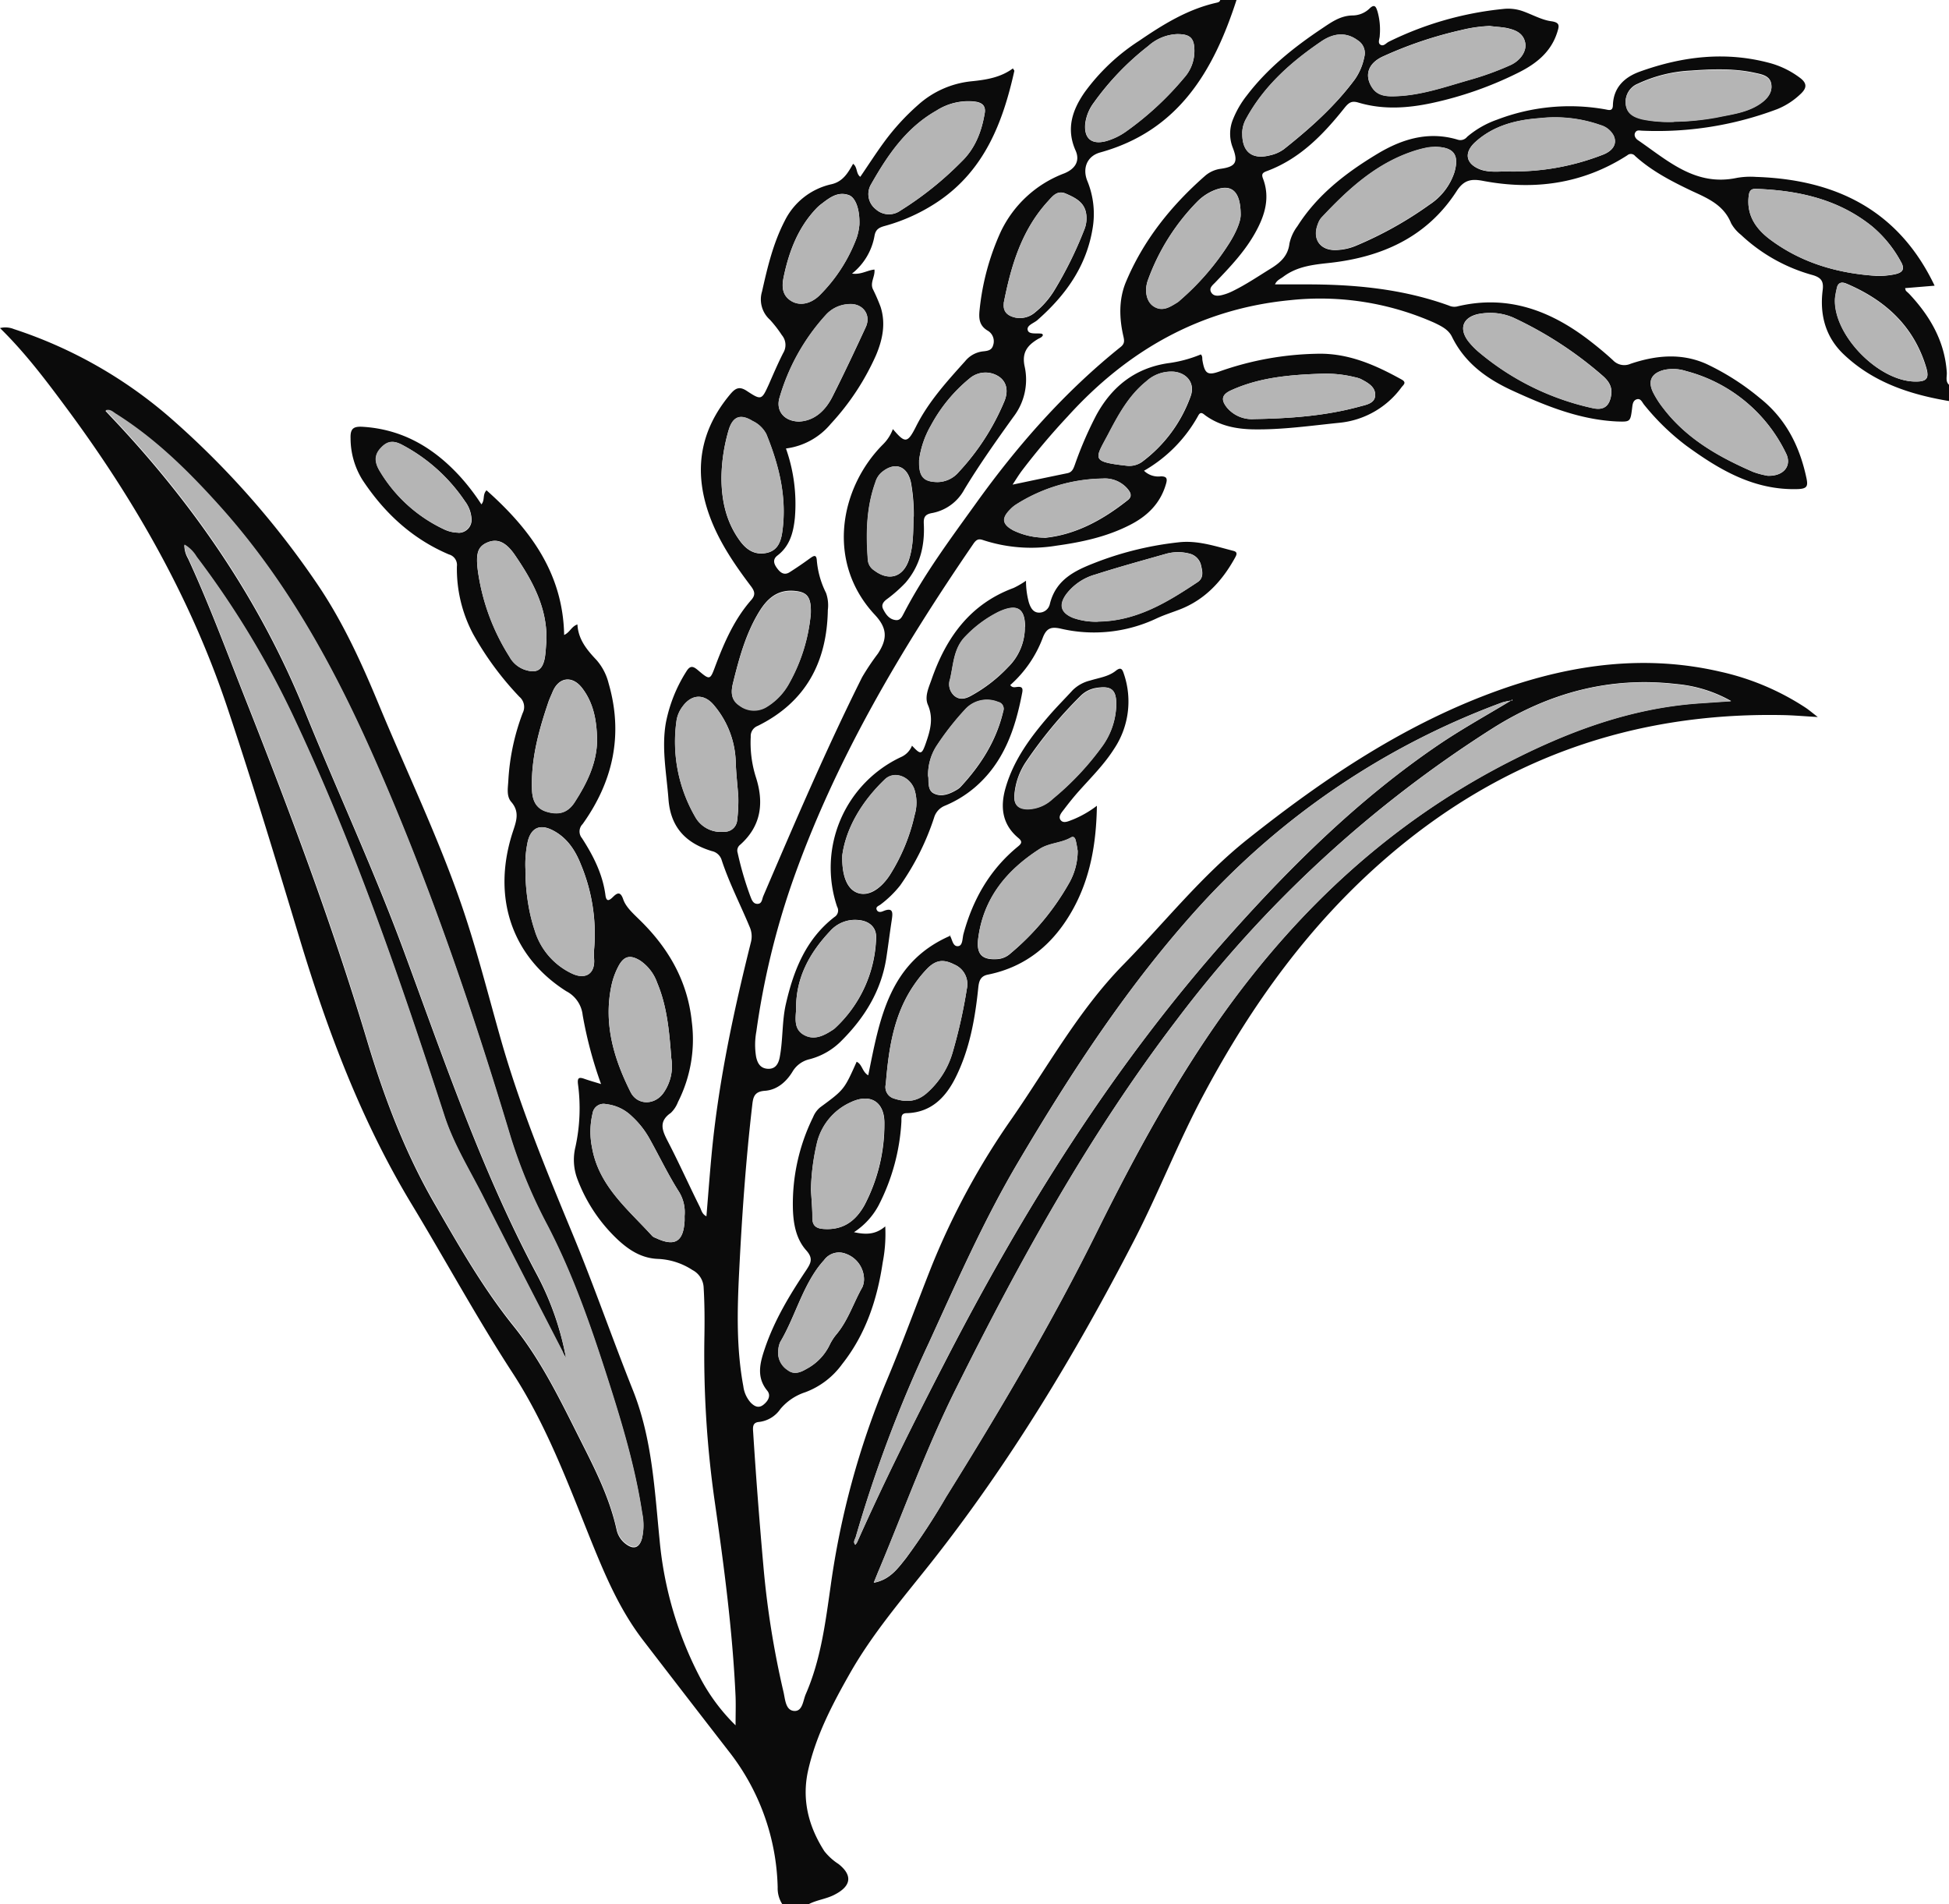 <svg id="Layer_1" data-name="Layer 1" xmlns="http://www.w3.org/2000/svg" viewBox="0 0 423.97 414.15"><defs><style>.cls-1{fill:#0b0b0b;}.cls-1,.cls-2{fill-rule:evenodd;}.cls-2{fill:#b5b5b5;}</style></defs><path class="cls-1" d="M206.35,457.09a6.32,6.32,0,0,1-1-3.65,49.77,49.77,0,0,0-10.7-29.67q-9.3-12-18.52-24c-5.17-6.71-8.31-14.19-11.41-21.83-5-12.44-9.71-25.14-17.05-36.41-7.74-11.9-14.49-24.34-21.81-36.46-11-18.14-18.38-37.72-24.48-57.92-5.06-16.73-10.11-33.47-15.64-50C77.84,173.41,65.68,152,50.88,132c-4.56-6.16-9.15-12.28-14.7-17.71a4.87,4.87,0,0,1,3,.21,98.59,98.59,0,0,1,34.55,19.75,188.3,188.3,0,0,1,31.66,36c5.39,8,9.38,16.73,13.06,25.6,6,14.51,12.85,28.7,18,43.55,3.35,9.67,5.85,19.64,8.65,29.5,4.14,14.58,9.89,28.56,15.68,42.53,4.63,11.18,8.58,22.62,13.07,33.86,4.21,10.55,4.72,21.7,5.83,32.77a80.31,80.31,0,0,0,8.68,29.55,41.43,41.43,0,0,0,7.83,10.59c0-2.39.07-4.33,0-6.27-.64-14.17-2.5-28.21-4.51-42.24a225.49,225.49,0,0,1-2.27-36c.06-3.54.05-7.08-.16-10.63a4.52,4.52,0,0,0-2.44-3.89,14.84,14.84,0,0,0-7.29-2.41c-3.62-.08-6.35-1.81-8.82-4.07a34.94,34.94,0,0,1-8.92-13.31,11.82,11.82,0,0,1-.42-7,39.37,39.37,0,0,0,.55-13.64c-.16-1.37.19-1.58,1.38-1.16s2.19.69,3.64,1.14a89.36,89.36,0,0,1-4-15,6.65,6.65,0,0,0-3.56-5.19c-12-7.6-16.28-20.7-11.58-34.84.74-2.23,1.44-4.22-.39-6.33-1.06-1.22-.75-2.94-.65-4.49A48.85,48.85,0,0,1,149.89,198a2.89,2.89,0,0,0-.71-3.5,67,67,0,0,1-10.09-13.68,30.24,30.24,0,0,1-3.52-14.7,2.37,2.37,0,0,0-1.72-2.59c-8-3.39-14.09-9.05-18.83-16.23a17.15,17.15,0,0,1-2.58-9c-.09-2.28.73-2.67,2.79-2.53,8.63.57,15.4,4.63,21.08,10.86a47.74,47.74,0,0,1,4.59,6c.82-.95.18-2.07,1.11-3.06,9.46,8.42,16.63,18,16.89,31.47,1.27-.57,1.57-1.85,2.89-2.29.17,3.26,2.06,5.53,4.15,7.74a12.1,12.1,0,0,1,2.63,5.06c3.23,11.14,1,21.32-5.65,30.62a2.27,2.27,0,0,0-.14,3.07c2.45,3.8,4.5,7.8,5.1,12.38.21,1.63.91,1.12,1.66.39,1-1,1.65-1.11,2.21.53s2.07,3,3.4,4.31c6.37,6.15,10.61,13.41,11.52,22.34a30.09,30.09,0,0,1-3,17.42,6.57,6.57,0,0,1-1.56,2.38c-2.7,1.86-1.89,3.81-.68,6.15,2.45,4.71,4.62,9.57,7,14.34.33.68.47,1.54,1.42,2,.41-4.92.76-9.74,1.23-14.54,1.52-15.24,4.72-30.16,8.43-45a5.06,5.06,0,0,0-.26-3.41c-2-4.82-4.43-9.5-6.07-14.48a2.84,2.84,0,0,0-2.15-2c-5.61-1.71-9-5.12-9.44-11.36-.42-5.51-1.52-11-.57-16.51A32.26,32.26,0,0,1,185.47,189c.85-1.4,1.5-1.18,2.55-.29,2.61,2.21,2.63,2.17,3.8-1,1.94-5.13,4.13-10.13,7.8-14.3.93-1.07.74-1.83,0-2.86-3.7-4.89-7.16-9.94-9.22-15.79-3.37-9.58-1.93-18.27,4.65-26.1,1.13-1.34,2-1.76,3.62-.68,3.13,2.06,3.21,1.95,4.75-1.43,1-2.28,2-4.62,3.13-6.84a3.33,3.33,0,0,0-.3-3.9,26.22,26.22,0,0,0-2.57-3.32,5.93,5.93,0,0,1-1.73-6.17c1.18-5.27,2.42-10.49,4.92-15.33A14.94,14.94,0,0,1,217.06,83c2.46-.57,3.56-2.42,4.69-4.44,1,.71.6,2.13,1.57,2.83,1.74-2.55,3.4-5.13,5.21-7.6a50.7,50.7,0,0,1,7.32-8A20.44,20.44,0,0,1,247.6,60.6c3.16-.32,6.28-.83,8.92-2.79.18.32.33.45.31.55-2.49,11.18-6.46,21.51-16.46,28.32a39.58,39.58,0,0,1-11.81,5.42c-1.18.33-1.9.76-2.14,2.09a13.43,13.43,0,0,1-4.9,8.25c2,.27,3.29-.73,4.88-.88.18,1.47-1,2.83-.34,4.26a40.52,40.52,0,0,1,1.67,3.84c1.18,3.65.43,7.18-1,10.56a54.61,54.61,0,0,1-9.83,14.9,15.18,15.18,0,0,1-9.75,5.36,36.2,36.2,0,0,1,1.94,15.09c-.32,3.16-1.08,6.11-3.78,8.18-1.11.85-.79,1.81-.14,2.71s1.51,1.74,2.78.93q2.24-1.42,4.4-3c.81-.57,1.43-1,1.52.51a19.4,19.4,0,0,0,2,7,8.08,8.08,0,0,1,.39,3.71c-.19,11.36-4.82,20.06-15.26,25.21a2.37,2.37,0,0,0-1.51,2.37,24.76,24.76,0,0,0,1.1,8.72c1.81,5.57,1.22,10.65-3.4,14.76a1.59,1.59,0,0,0-.55,1.75,71.84,71.84,0,0,0,2.72,9.34c.31.77.6,1.86,1.71,1.76.88-.07.88-1.06,1.16-1.71,6.86-16,13.7-32,21.49-47.59a52.74,52.74,0,0,1,3.44-5.13c2.12-3.26,2-5.55-.63-8.39-10.81-11.54-7.58-27.79,1.73-37.11a9.15,9.15,0,0,0,2.15-3.33c2.64,3.1,3.16,3.14,5-.49,2.71-5.44,6.73-9.84,10.72-14.28a5.84,5.84,0,0,1,3.77-2.12c1-.11,2-.17,2.31-1.33a2.67,2.67,0,0,0-1.09-3.14c-2-1.14-2.05-2.79-1.83-4.73a54,54,0,0,1,4.57-16.8,25.07,25.07,0,0,1,13.83-12.73c2.45-1,3.46-2.77,2.45-5-2.08-4.71-.7-8.78,2-12.66A44.37,44.37,0,0,1,284,51.79c5.2-3.55,10.53-6.85,16.78-8.26.36-.08.73-.16.84-.6h3.54c-5,15.45-12.62,28.45-29.65,33.16-2.86.79-3.92,3.43-2.8,6.2a18.88,18.88,0,0,1,1.13,10.42c-1.36,8.21-5.9,14.49-12,19.85-.79.69-2.44,1.15-2.08,2.23.3.93,1.95.56,3,.72.11,0,.19.16.3.26-.18.57-.75.68-1.16.94-2.25,1.37-3.5,2.93-2.81,6a13.28,13.28,0,0,1-2.47,10.91c-3.7,5.15-7.37,10.33-10.66,15.76a10.05,10.05,0,0,1-6.91,5.12c-1.62.27-2,.87-1.91,2.43.23,4.72-.83,9.09-4,12.77a30.56,30.56,0,0,1-4.15,3.64c-.69.56-1.15,1.19-.69,2.09.58,1.15,1.32,2.21,2.71,2.37,1,.12,1.36-.68,1.75-1.42,4.43-8.55,10.15-16.21,15.75-24,9.1-12.68,19.28-24.23,31.47-34,.89-.72.78-1.39.57-2.32-.9-3.89-1-7.9.46-11.57,3.81-9.22,9.92-16.84,17.39-23.38a6.55,6.55,0,0,1,3.42-1.48c3.16-.46,3.74-1.43,2.54-4.54a8.27,8.27,0,0,1,.05-6.24,20.86,20.86,0,0,1,3-5.16c4.49-5.89,10.18-10.44,16.28-14.52,2.07-1.38,4.06-2.86,6.78-2.88a5.36,5.36,0,0,0,3.62-1.5c1.2-1.17,1.46-.2,1.74.63a14.5,14.5,0,0,1,.49,5.25c0,.7-.51,1.6.17,2s1.2-.36,1.77-.65a72.48,72.48,0,0,1,25-7.15,9.54,9.54,0,0,1,4.36.56c2,.73,4,1.85,6,2.12s1.72,1.09,1.31,2.4c-1.4,4.45-4.8,7-8.71,8.91a79.33,79.33,0,0,1-18.55,6.48c-5.33,1.14-10.69,1.49-16-.1-1.39-.41-2-.06-2.89,1-4.67,5.88-9.8,11.25-17.09,13.93-.88.33-1.13.66-.77,1.59,1.59,4.16.41,8-1.6,11.64-2.3,4.19-5.56,7.61-8.82,11-.54.56-1.36,1.16-.87,2.08s1.51.84,2.37.63a11,11,0,0,0,2.28-.84c3-1.46,5.73-3.33,8.56-5.07,2-1.27,3.53-2.73,3.83-5.27a9.57,9.57,0,0,1,1.74-3.8c4.34-6.85,10.59-11.64,17.4-15.74,5.4-3.25,11.17-5,17.53-3.06a1.88,1.88,0,0,0,2-.65,20.43,20.43,0,0,1,6.5-3.72,44.21,44.21,0,0,1,23.5-2.25c.79.14,1.66.5,1.7-.89.11-3.87,2.52-6.1,5.82-7.3,9.29-3.35,18.77-4.49,28.46-1.84a19.32,19.32,0,0,1,6.32,3.11c1.71,1.24,1.63,2.31.14,3.66a15.94,15.94,0,0,1-5,3.22,74,74,0,0,1-29.28,4.69c-.59,0-1.21-.26-1.59.37s.05,1.34.58,1.69C399,77.88,405,83.53,414,81.62a17.21,17.21,0,0,1,4.19-.21c17.32.57,31,7.22,38.83,23.66l-6.42.53a4,4,0,0,0,.17.57c.26.26.55.49.8.76,4.5,4.82,7.65,10.27,8.1,17,.06.89-.35,1.92.48,2.69v3.54c-8.41-1.41-16.34-4-22.74-10-4.09-3.78-5.43-8.69-4.74-14.13.23-1.84-.24-2.69-2.15-3.26A37.08,37.08,0,0,1,414.89,94a8.43,8.43,0,0,1-2.14-2.51c-1.58-3.94-5-5.4-8.49-7-4.39-2.09-8.74-4.32-12.39-7.63a1.18,1.18,0,0,0-1.71-.14c-9.7,6.23-20.28,7.66-31.44,5.54-2.48-.47-4.1-.2-5.66,2.22-6.44,10-16.26,14.39-27.72,15.64-3.54.38-7,.75-10,3-.62.47-1.41.74-1.81,1.67,2.1,0,4,0,6,0,10.84-.06,21.53.88,31.82,4.6a2.85,2.85,0,0,0,1.71.22c11.15-2.72,20.63.93,29.28,7.7,1.62,1.27,3.22,2.59,4.74,4a3.37,3.37,0,0,0,3.79.75c5.46-1.84,11-2.4,16.44,0A54.22,54.22,0,0,1,419,129.51c5.66,4.49,8.67,10.47,10.14,17.41.37,1.74.16,2.32-1.89,2.39-9.47.29-17-4.16-24.25-9.44a51.69,51.69,0,0,1-9.18-8.92c-.43-.52-.74-1.5-1.68-1.14-.77.3-.83,1.15-.92,1.89-.38,3-.38,3-3.34,2.9-8.06-.39-15.36-3.35-22.57-6.65-5.66-2.59-10.45-6-13.29-11.79-.76-1.55-2.28-2.28-3.76-3a61.2,61.2,0,0,0-31.35-4.95c-19.54,1.87-35.41,10.88-48.46,25.28a152,152,0,0,0-10,11.85c-.64.86-1.2,1.77-2,3,4.33-.91,8.13-1.71,11.94-2.49,1.06-.22,1.32-1.07,1.63-1.91a81.15,81.15,0,0,1,4.66-10.75c3.39-6.19,8.4-10.17,15.51-11.25a28.23,28.23,0,0,0,7.21-1.92c.42.4.27.88.35,1.3.51,2.94,1.13,3.35,3.89,2.34a67.11,67.11,0,0,1,20.82-3.78c6.87-.24,12.8,2.38,18.6,5.59,1.2.66.4,1.17,0,1.69a19,19,0,0,1-13.44,7.72c-6.24.63-12.45,1.54-18.75,1.44-3.78-.06-7.33-.77-10.44-3-.53-.39-1.05-1-1.59,0a31.11,31.11,0,0,1-11.8,12,4.44,4.44,0,0,0,3.66,1.22c1.28,0,1.46.47,1.13,1.62-1.22,4.29-4.12,7.08-7.95,9-5,2.54-10.4,3.7-15.91,4.46a33.57,33.57,0,0,1-16-1.24c-1-.34-1.45,0-2,.76-15.94,23.26-30.28,47.37-39.61,74.15a170.15,170.15,0,0,0-7.65,32,15.93,15.93,0,0,0-.05,5.51c.29,1.36.9,2.52,2.56,2.6s2.3-1.11,2.57-2.48c.74-3.85.47-7.81,1.35-11.64,1.68-7.33,4.37-14.11,10.57-18.9a1.66,1.66,0,0,0,.57-2.23,26.56,26.56,0,0,1,13.89-32.55,4.53,4.53,0,0,0,2.4-2.48c1.89,2,2.11,2,3-.52.95-2.73,1.73-5.39.46-8.36-.78-1.8.19-3.78.82-5.59,3.17-9.09,8.39-16.36,17.83-19.84a19.28,19.28,0,0,0,2.69-1.57A17.59,17.59,0,0,0,260,174c.33,1,.83,2.05,2,2.17a2.38,2.38,0,0,0,2.54-1.79c1.39-5.87,6.27-7.68,11-9.49a71.21,71.21,0,0,1,17-4c4.1-.49,8,.85,11.95,1.86,1,.26.68.89.33,1.52-2.79,5.05-6.52,9.1-12,11.22-1.65.64-3.36,1.17-5,1.93a31.85,31.85,0,0,1-21,2.22c-2-.42-3-.08-3.8,2a25.94,25.94,0,0,1-7.08,10.3c.46.63,1,.46,1.47.41,1-.12,1.34.17,1.14,1.21-1.5,7.9-4,15.28-10.41,20.72a24.62,24.62,0,0,1-6.41,3.9,4,4,0,0,0-2.37,2.64A55.71,55.71,0,0,1,232,235.51a23.05,23.05,0,0,1-4.27,4.16c-.36.29-1.1.46-.85,1.11s.91.54,1.35.36c2.36-1,2.16.4,1.92,2-.41,2.7-.75,5.41-1.16,8.11-1.1,7.15-4.71,13-9.71,18a15,15,0,0,1-7,4.07,5.82,5.82,0,0,0-3.75,2.78c-1.37,2.21-3.38,3.92-6,4.09-2.43.17-2.54,1.59-2.74,3.34-1.39,12-2.22,23.95-2.82,36-.42,8.35-.63,16.67.91,24.93a6.55,6.55,0,0,0,1.62,3.57c.8.8,1.7,1.27,2.74.45s1.71-2,.84-3.07c-2.46-3-1.54-6.16-.5-9.24,2.08-6.12,5.4-11.62,9-17,1-1.52,1.53-2.54,0-4.26-2.23-2.48-2.83-5.8-2.92-9.1a42.68,42.68,0,0,1,4.4-19.91,5.31,5.31,0,0,1,1.54-2.12c5.22-3.84,5.22-3.85,7.93-9.91,1.23.57,1.18,2.17,2.52,2.95,2.48-12.15,4.45-24.58,17.9-30.38-.41-.26-.27-.21-.2-.12.61.86.63,2.56,1.88,2.4,1-.12.88-1.71,1.14-2.66,2.05-7.54,5.74-14,11.84-19,.76-.62,1.06-1.06.11-1.85-3.61-3-4-6.87-2.75-11.07,1.76-6,5.42-10.93,9.45-15.58,1.64-1.9,3.42-3.67,5.11-5.52a8.13,8.13,0,0,1,3.83-2.1c1.89-.59,3.94-.83,5.54-2.11,1.17-.93,1.45-.27,1.77.71a18.56,18.56,0,0,1-2.17,16.32c-2.11,3.32-4.89,6.08-7.5,9-1.18,1.31-2.29,2.7-3.36,4.11-.51.68-1.35,1.56-.72,2.36s1.78.17,2.65-.14a22.78,22.78,0,0,0,5.22-3c-.13,8.17-1.42,15.77-5.33,22.73-4.1,7.28-10,12.31-18.39,14-1.64.33-1.94,1.42-2.09,2.9-.7,6.78-1.9,13.48-5,19.62-2.15,4.25-5.31,7.47-10.55,7.61-1.41,0-1.11,1.1-1.17,1.93a45.12,45.12,0,0,1-5,18.21,15.93,15.93,0,0,1-5.31,5.75c2.6.56,4.67.55,6.8-1.26a32.43,32.43,0,0,1-.55,7.83c-1.2,8.07-3.69,15.64-8.84,22.14a17.35,17.35,0,0,1-8,6.1,11.81,11.81,0,0,0-5.43,3.66,6.53,6.53,0,0,1-4.59,2.8c-1.53.1-1.39,1.22-1.32,2.28q.93,14.59,2.23,29.14a194.57,194.57,0,0,0,4.36,27.29c.38,1.61.43,4,2.3,4.15s1.95-2.27,2.55-3.65c3.26-7.46,4.26-15.48,5.4-23.43A179.85,179.85,0,0,1,229,343.38c3.49-8.29,6.55-16.76,9.87-25.12a160.9,160.9,0,0,1,17.52-32.19c7.8-11.28,14.45-23.41,24.12-33.29,9-9.17,17-19.33,27.09-27.34C324.51,212,342.4,200,363,192.78c15.47-5.41,31.24-7.51,47.45-3.74a55.75,55.75,0,0,1,18.46,7.79c.76.5,1.45,1.1,2.7,2.06-2.95-.17-5.2-.37-7.45-.42-32.59-.67-61.27,9.45-86.08,30.77-16.9,14.52-29.6,32.15-40,51.63-5.59,10.42-9.83,21.46-15.24,31.94-12.72,24.63-27,48.33-44.2,70.1-6.19,7.81-12.69,15.36-17.63,24.08-3.76,6.63-7.28,13.36-9,20.85-1.48,6.41,0,12.28,3.49,17.73a12.66,12.66,0,0,0,3.09,2.8c3.08,2.44,2.77,4.76-.74,6.6-1.83,1-3.91,1.17-5.73,2.12ZM364.91,195.31a12.47,12.47,0,0,0-1.93.4,167.16,167.16,0,0,0-65.69,44.15c-15.49,17-28,36.14-39.64,55.86-7.45,12.6-13.33,26-19.4,39.27a288.42,288.42,0,0,0-15.9,42.21c-.14.53-.69,1.09-.11,1.74a3.48,3.48,0,0,0,.4-.56c5.87-13.22,12.35-26.15,19-39,17.17-33.38,36.95-65,62.07-93.11,13.68-15.33,28.17-29.59,45.18-41.19,5.18-3.53,10.66-6.55,16-9.78.1-.06.39.13.27-.21Zm-205.61,143c-.25-.42-.52-.84-.74-1.28-5.77-11.23-11.58-22.43-17.27-33.69-2.95-5.85-6.45-11.47-8.49-17.75-9.42-29-19.3-57.82-32.24-85.47a196.13,196.13,0,0,0-21.64-36,7.36,7.36,0,0,0-2.64-2.62,5.76,5.76,0,0,0,.8,2.91c4.55,9.86,8.31,20,12.3,30.12,9.72,24.57,19,49.27,26.61,74.61,3.68,12.3,8.22,24.35,14.67,35.53,5.31,9.2,10.56,18.42,17.27,26.76,6.08,7.56,10.27,16.35,14.63,25,3.12,6.18,6.25,12.38,7.75,19.24a5.28,5.28,0,0,0,2,3.09c1.67,1.26,2.91.89,3.49-1.1a12.55,12.55,0,0,0,.06-5.49c-1.51-10-4.43-19.69-7.52-29.33-3.63-11.34-7.52-22.54-13-33.13a111.48,111.48,0,0,1-8.09-19.36c-8.57-28.57-18.22-56.76-30.39-84-8.56-19.18-18.67-37.36-32.77-53.09-6.82-7.6-14-14.76-22.75-20.23-.62-.39-1.18-1.06-2.22-.73l1,1.07c18,18.94,32.65,40.15,42.46,64.5,7,17.24,14.84,34.11,21.3,51.55,8.88,24,17.07,48.28,29.22,71A63.15,63.15,0,0,1,159.3,338.28Zm67,48.87c3.46-.64,5.19-3.09,7-5.37A143.17,143.17,0,0,0,242,368.49c11.8-18.91,23.14-38.08,33-58.07C283.19,294,291.89,278,302.61,263c16.29-22.63,36.17-41.06,61.11-54,13.35-6.9,27.06-12.07,42.14-13.12l6.91-.47a29.52,29.52,0,0,0-12-3.71c-14.45-1.66-27.66,1.93-39.86,9.62a261.71,261.71,0,0,0-68.77,63.46c-19,24.91-34.08,52.24-48,80.2C237.8,357.67,233,371,227.56,384,227.12,385,226.7,386.08,226.26,387.15Zm217.9-284.23a18.35,18.35,0,0,0,4.19-.36c1.66-.37,2.26-1.08,1.28-2.77a26.44,26.44,0,0,0-6.25-7.66C436,86.2,427.33,84.35,418.16,84c-1.24-.05-1.48.67-1.59,1.63-.48,4.26,1.7,7.23,4.88,9.55C428.2,100.14,435.91,102.36,444.16,102.92Zm-96-28.06a11,11,0,0,0-1.4.13,24.7,24.7,0,0,0-2.57.63c-8.49,2.62-14.74,8.39-20.62,14.67a4.08,4.08,0,0,0-.74,1.34c-1.29,3.3.51,5.82,4,5.66a12,12,0,0,0,4.29-.94,81.42,81.42,0,0,0,16-8.94,13.39,13.39,0,0,0,5.4-7C353.66,76.61,352.48,74.89,348.18,74.86Zm-41.78-3c-.06,4.1,2.15,5.84,6.07,4.82a7.89,7.89,0,0,0,3-1.34c5.68-4.51,11.07-9.31,15.42-15.17a12.84,12.84,0,0,0,2.05-4.85,3.27,3.27,0,0,0-1.44-3.65c-2.7-2-5.48-1.4-7.87.22-6.58,4.47-12.48,9.67-16.37,16.81A6.54,6.54,0,0,0,306.4,71.86Zm114.2,74.53c3.65.16,5.42-2.25,4.07-4.9A33.51,33.51,0,0,0,403,123.65a9.23,9.23,0,0,0-4.81-.26c-2.75.7-3.62,2.4-2.37,4.93a20.59,20.59,0,0,0,2.14,3.34c5.08,6.69,12.11,10.66,19.62,13.92A17.64,17.64,0,0,0,420.6,146.39ZM150.48,232a44.85,44.85,0,0,0,.68,7.93,36.53,36.53,0,0,0,1.34,5.36,15.26,15.26,0,0,0,8.17,9.42c3,1.37,5-.07,4.75-3.25a12,12,0,0,1,0-2,39.24,39.24,0,0,0-2.92-18.61c-1.24-3.12-3.11-5.89-6.29-7.43-2.62-1.27-4.45-.39-5.19,2.41A23.59,23.59,0,0,0,150.48,232Zm78.39,46.73a2.59,2.59,0,0,0,1.81,3.14c2.51.82,4.79.77,7-1.1a18.62,18.62,0,0,0,5.74-9A112.45,112.45,0,0,0,246.5,258a4.63,4.63,0,0,0-2.72-5.28c-2.34-1.2-3.95-1-5.81.8a26.32,26.32,0,0,0-2.8,3.41C230.72,263.27,229.52,270.58,228.87,278.73ZM185.1,307.4a8.51,8.51,0,0,0-1.26-5.31c-2.41-3.8-4.33-7.88-6.54-11.79a19.4,19.4,0,0,0-3.74-4.63,9.44,9.44,0,0,0-5.52-2.58,2.42,2.42,0,0,0-2.95,2,17.23,17.23,0,0,0-.12,7.46c1.47,8.38,7.84,13.43,13.1,19.23a2.23,2.23,0,0,0,.77.43c4.11,1.94,6,.83,6.26-3.7C185.12,308.14,185.1,307.76,185.1,307.4Zm27.49-5.65c.12,2.05.31,4.11.33,6.17,0,1.63.86,2.19,2.32,2.31,4.19.34,7-1.59,9-5.17a37.85,37.85,0,0,0,4.33-17.65c.09-4.8-3-6.81-7.4-4.69a13.07,13.07,0,0,0-7.19,8.51A48.36,48.36,0,0,0,212.59,301.75ZM359.79,111a13.73,13.73,0,0,0-2,.22c-3.36.72-4.3,3.12-2.25,5.87a16.28,16.28,0,0,0,2.46,2.52,57.38,57.38,0,0,0,24.55,12.06c2.47.59,3.76-.36,4.13-2.87.27-1.83-.65-3.1-1.93-4.2A82.43,82.43,0,0,0,365.34,112,12.58,12.58,0,0,0,359.79,111Zm.6-62.43a30.77,30.77,0,0,0-6.35.9,87.12,87.12,0,0,0-16.93,5.69c-3.3,1.47-4.2,4.08-2.48,6.77,1.22,1.88,3.2,2,5.13,1.91,5.51-.17,10.69-2,15.91-3.49a64.28,64.28,0,0,0,9.14-3.3c2.15-1,3.52-3.05,3.15-4.84-.44-2.16-2.22-2.8-4.07-3.2C362.75,48.81,361.56,48.75,360.39,48.61Zm-110,19c.28-1.64-.57-2.3-2-2.53A12.73,12.73,0,0,0,239.87,67c-6.56,3.73-10.61,9.7-14.19,16a4.16,4.16,0,0,0,1,5.43,4.26,4.26,0,0,0,5.32.34,72.43,72.43,0,0,0,13.28-10.62C248.28,75.29,249.71,71.6,250.38,67.59ZM182.21,273.1c-.44-5.85-.92-11.29-3.07-16.4a9.71,9.71,0,0,0-3.7-4.83c-2.23-1.37-3.61-1-4.81,1.38a16.24,16.24,0,0,0-1.51,4.38c-1.62,8.16.62,15.64,4.22,22.81,1.45,2.91,5.18,2.94,7.13.26A10.16,10.16,0,0,0,182.21,273.1Zm14.57-57c-.19-2.5-.48-5-.55-7.5a19.93,19.93,0,0,0-4.65-12.17c-2.13-2.66-4.93-2.59-6.93.2a6.8,6.8,0,0,0-1.29,3,32.55,32.55,0,0,0,4,20.88,6.38,6.38,0,0,0,6.3,3.34,2.74,2.74,0,0,0,2.88-2.48A34.79,34.79,0,0,0,196.78,216.06Zm-3.66-69.25c0,4.91,1,9.53,3.92,13.59,1.42,2,3.23,3.27,5.8,2.78s3.24-2.57,3.53-4.77c1-7.37-.74-14.32-3.49-21.08a6.5,6.5,0,0,0-3-2.86c-2.63-1.61-4.28-1-5.18,1.91A38.5,38.5,0,0,0,193.12,146.81ZM270.61,228c-.08-.48-.21-1.35-.42-2.2-.12-.51-.41-1.07-1.07-.68-2.13,1.23-4.72,1.14-6.82,2.5-7.13,4.6-12.16,10.61-13.32,19.34-.46,3.49.73,4.83,4.24,4.58a4.68,4.68,0,0,0,2.77-1.22,55.44,55.44,0,0,0,12.9-15.57A14.23,14.23,0,0,0,270.61,228ZM166.07,203.76c-.09-4.08-.76-7.91-3.24-11.16-2.16-2.83-5.14-2.4-6.45.83-.28.68-.6,1.35-.84,2-2.13,6.23-3.88,12.54-3.64,19.22.08,2.19.75,4.07,3.14,4.81,2.6.8,4.63.32,6.17-2.08C163.89,213.25,166.06,208.82,166.07,203.76Zm43.29,58.71c-.11,2-.51,4.29,1.68,5.53s4.27.26,6.19-1a4.11,4.11,0,0,0,.54-.39,27.91,27.91,0,0,0,9-19.57c.15-2.38-1.46-3.8-3.85-4a7.22,7.22,0,0,0-6.15,2.4C212.24,250.24,209.26,255.68,209.36,262.47ZM279,196.42c.09-3.46-1-4.41-4.4-3.86a6.14,6.14,0,0,0-3.3,1.67,94.74,94.74,0,0,0-12,14.48,15,15,0,0,0-2.45,7c-.22,2.17.73,3.16,2.91,3.2a8.18,8.18,0,0,0,5.41-2.24,61.36,61.36,0,0,0,10.61-11.23A16,16,0,0,0,279,196.42Zm-66.44-20c.13-3.84-.87-4.82-3.94-5-3.61-.16-5.72,1.94-7.39,4.71-2.85,4.72-4.27,10-5.58,15.28-.49,2-.48,3.68,1.35,4.9a5.27,5.27,0,0,0,5.83.4,13.69,13.69,0,0,0,5.12-5.37A37.75,37.75,0,0,0,212.55,176.46Zm93.51-86.68c0-5.51-2.17-7-6.09-5.29a11.08,11.08,0,0,0-3.26,2.24,47.23,47.23,0,0,0-10.77,17c-.88,2.26-.46,4.76,1.13,5.83,2,1.32,3.63.15,5.27-.85a4.06,4.06,0,0,0,.51-.42A55.9,55.9,0,0,0,303.6,95.81C305,93.6,306,91.26,306.06,89.78Zm-31,88.37c8.3-.09,15-4.18,21.64-8.57,1.29-.86,1.09-2.19.79-3.41a3.4,3.4,0,0,0-2.54-2.78,9.75,9.75,0,0,0-5,0c-5.17,1.47-10.36,2.89-15.48,4.53a12,12,0,0,0-6.32,4.26c-1.73,2.38-1.21,4.09,1.5,5.19A14.94,14.94,0,0,0,275.05,178.15Zm89.39-97.91A53,53,0,0,0,385,76.53c2.14-.88,3-2.4,2.2-4.08a4.65,4.65,0,0,0-2.84-2.29,29.83,29.83,0,0,0-13.28-1.51c-5.15.38-10.05,1.6-14,5.21-2.59,2.36-2,4.83,1.29,6C360.54,80.55,362.77,80.13,364.44,80.24Zm35.85-10.8a56.5,56.5,0,0,0,9.45-1c3.23-.65,6.58-1,9.4-3,1.45-1,2.64-2.38,2.33-4.22s-2.12-2.09-3.61-2.42c-4.58-1-9.24-.81-13.86-.48a30.52,30.52,0,0,0-11.52,2.84,4.22,4.22,0,0,0-2.66,4.43c.24,2.13,1.85,2.86,3.66,3.29A27.78,27.78,0,0,0,400.29,69.44ZM296,54c0-2.8-.91-3.66-3.74-3.65A10,10,0,0,0,286,52.91a59.16,59.16,0,0,0-11.9,12.37,9.59,9.59,0,0,0-1.84,4.45c-.35,3.28,1.33,4.74,4.51,3.9a14.18,14.18,0,0,0,4.36-2.1,66.8,66.8,0,0,0,12.61-11.67A8.68,8.68,0,0,0,296,54Zm-41.44,54.85c-.23,1.92.84,2.77,2.46,3.15a5,5,0,0,0,4.34-1.13,18.67,18.67,0,0,0,4.19-4.8A83.83,83.83,0,0,0,272,93a6.55,6.55,0,0,0,.48-3.47c-.34-2.58-2.32-3.56-4.4-4.47-1.9-.84-2.87.5-3.91,1.62C258.38,93,256.11,100.78,254.52,108.85ZM219.4,229c-.12,4.77,1.22,7.44,3.4,8.17s4.63-.63,6.63-3.43c.12-.18.25-.36.37-.55a41.15,41.15,0,0,0,5.35-13,9.39,9.39,0,0,0-.1-5.67c-1.08-2.78-4.41-4-6.44-2C223.54,217.36,220.17,223.21,219.4,229Zm-64.35-46.7c.21-7.12-3-13-6.81-18.57-2-2.95-3.85-3.72-6-2.83s-2.59,2.39-2.12,6.1A46.94,46.94,0,0,0,147,185.75a6.06,6.06,0,0,0,3.27,2.83c2.62.88,3.91.18,4.43-2.54C154.9,184.82,154.93,183.56,155.05,182.32Zm55.13-47.7c3.18-.21,5.54-2.34,7.08-5.38,2.52-5,4.9-10.05,7.25-15.13,1.24-2.69-.67-5.24-3.65-5a7.16,7.16,0,0,0-5.07,2.39,45.41,45.41,0,0,0-10.1,18.18C205,132.44,206.88,134.67,210.18,134.62Zm13.95,186.59a5.93,5.93,0,0,0-3.93-5.55,4,4,0,0,0-4.75,1.37,21.4,21.4,0,0,0-1.53,1.89c-3.48,4.89-5,10.8-8,15.91a5,5,0,0,0-.42,1.71,4.49,4.49,0,0,0,2,4.39c1.39,1.1,2.81.54,4.13-.24a11.58,11.58,0,0,0,5-5.15,11.13,11.13,0,0,1,1.55-2.41c2.53-3.05,3.69-6.85,5.61-10.23A4.44,4.44,0,0,0,224.13,321.21Zm12-178.08c-.09,3.56,1,4.62,4,4.67a6.14,6.14,0,0,0,4.64-2.21,51.67,51.67,0,0,0,9.79-15.1c1.09-2.45.6-4.44-1-5.58a5.29,5.29,0,0,0-6.34.26,34,34,0,0,0-8.52,10.31A20.23,20.23,0,0,0,236.1,143.13Zm-13-51.38c.1-3.31-.85-5.87-2.34-6.38-2.33-.81-4.09.53-5.8,1.84a9.33,9.33,0,0,0-1.16,1c-4,4.17-6,9.36-7.16,14.89-.44,2-.45,4,1.6,5.29,1.77,1.1,4.11.74,6.06-1.08a34.83,34.83,0,0,0,8.21-12.66A12.5,12.5,0,0,0,223.13,91.75ZM324,124.21c-7.67.23-14,.9-20,3.61-2,.91-2.3,2-.92,3.75a7.07,7.07,0,0,0,5.91,2.51c7.74-.13,15.46-.67,23-2.73,1.37-.37,3.26-.66,3.34-2.4.1-1.9-1.64-2.8-3.16-3.6a6.45,6.45,0,0,0-1.27-.38A26.3,26.3,0,0,0,324,124.21Zm-42.88,20a4.77,4.77,0,0,0,3.74-1,30.66,30.66,0,0,0,10.32-14.07c1-2.71-.64-5-3.54-5.35a8,8,0,0,0-6.08,2.09c-3.85,3.1-6.12,7.34-8.34,11.58C274.36,142.77,273.45,143.34,281.07,144.21Zm171.7-18.29c2.48,0,3.1-.65,2.37-3.08-2.7-9-8.92-14.64-17.32-18.21-1.1-.47-1.87-.23-2.11,1a18.15,18.15,0,0,0-.39,2.16C434.85,115.63,444.68,125.82,452.77,125.92Zm-189.41,34c6.7-.65,12.66-3.88,18.12-8.22,1.19-.95.4-1.92-.26-2.67a6.5,6.5,0,0,0-5.21-2,36.21,36.21,0,0,0-18.83,5.64,7,7,0,0,0-1.35,1.14c-1.86,1.9-1.66,3.18.72,4.48A16.08,16.08,0,0,0,263.36,159.88Zm-127.52-1.09a2.83,2.83,0,0,0,2.86-3.19,7.06,7.06,0,0,0-1.41-3.67,37.58,37.58,0,0,0-13.85-12.37c-2-1-3.26-.57-4.6.95-1.47,1.67-1,3.33-.06,4.89a32.2,32.2,0,0,0,14.06,12.68A7.34,7.34,0,0,0,135.84,158.79Zm99.07-3.52a39.47,39.47,0,0,0-.61-7.4c-.8-3.75-3.62-4.65-6.5-2.12a4.59,4.59,0,0,0-1.23,2.06c-2,5.54-2.08,11.26-1.62,17a3,3,0,0,0,1.39,2.17c3.15,2.37,6.2,1.48,7.49-2.25C234.86,161.79,234.83,158.67,234.91,155.27Zm24.21,24c0-4.07-1.72-5.16-5.81-3.25a26.11,26.11,0,0,0-7.08,5.23c-2.66,2.62-2.66,6.1-3.42,9.37a3.34,3.34,0,0,0,.92,3.62c1.2,1,2.5.64,3.71-.05a32.56,32.56,0,0,0,8-6.2A12.11,12.11,0,0,0,259.12,179.25Zm-21.05,32.51c.18,1.07-.23,3,1.19,3.69,1.64.85,3.46.14,5-.78a3.85,3.85,0,0,0,.87-.68c4.38-4.73,7.74-10,9.24-16.4a1.5,1.5,0,0,0-1.1-2,6.4,6.4,0,0,0-7.12,1.54,60.32,60.32,0,0,0-6.4,8.19A11.61,11.61,0,0,0,238.07,211.76Z" transform="translate(-36.18 -42.93)"/><path class="cls-2" d="M159.3,338.28a63.15,63.15,0,0,0-6.16-18c-12.15-22.67-20.34-46.94-29.22-71-6.46-17.44-14.34-34.31-21.3-51.55-9.81-24.35-24.41-45.56-42.46-64.5l-1-1.07c1-.33,1.6.34,2.22.73,8.71,5.47,15.93,12.63,22.75,20.23,14.1,15.73,24.21,33.91,32.77,53.09,12.17,27.28,21.82,55.47,30.39,84a111.48,111.48,0,0,0,8.09,19.36c5.48,10.59,9.37,21.79,13,33.13,3.09,9.64,6,19.3,7.52,29.33a12.55,12.55,0,0,1-.06,5.49c-.58,2-1.82,2.36-3.49,1.1a5.28,5.28,0,0,1-2-3.09c-1.5-6.86-4.63-13.06-7.75-19.24-4.36-8.63-8.55-17.42-14.63-25-6.71-8.34-12-17.56-17.27-26.76-6.45-11.18-11-23.23-14.67-35.53-7.57-25.34-16.89-50-26.61-74.61-4-10.08-7.75-20.26-12.3-30.12a5.76,5.76,0,0,1-.8-2.91,7.36,7.36,0,0,1,2.64,2.62,196.13,196.13,0,0,1,21.64,36c12.94,27.65,22.82,56.48,32.24,85.47,2,6.28,5.54,11.9,8.49,17.75,5.69,11.26,11.5,22.46,17.27,33.69C158.78,337.44,159.05,337.86,159.3,338.28Z" transform="translate(-36.18 -42.93)"/><path class="cls-2" d="M226.26,387.15c.44-1.07.86-2.14,1.3-3.2,5.42-13,10.24-26.28,16.53-38.9,13.93-28,29-55.29,48-80.2a261.71,261.71,0,0,1,68.77-63.46c12.2-7.69,25.41-11.28,39.86-9.62a29.52,29.52,0,0,1,12,3.71l-6.91.47c-15.08,1.05-28.79,6.22-42.14,13.12-24.94,12.91-44.82,31.34-61.11,54-10.72,14.91-19.42,31-27.54,47.38-9.9,20-21.24,39.16-33,58.07a143.17,143.17,0,0,1-8.77,13.29C231.45,384.06,229.72,386.51,226.26,387.15Z" transform="translate(-36.18 -42.93)"/><path class="cls-2" d="M364.88,195.27c-5.36,3.24-10.84,6.26-16,9.79-17,11.6-31.5,25.86-45.18,41.19-25.12,28.14-44.9,59.73-62.07,93.11-6.62,12.87-13.1,25.8-19,39a3.48,3.48,0,0,1-.4.56c-.58-.65,0-1.21.11-1.74A288.42,288.42,0,0,1,238.25,335c6.07-13.28,11.95-26.67,19.4-39.27,11.67-19.72,24.15-38.87,39.64-55.86A167.16,167.16,0,0,1,363,195.71a12.47,12.47,0,0,1,1.93-.4Z" transform="translate(-36.18 -42.93)"/><path class="cls-2" d="M444.16,102.92c-8.25-.56-16-2.78-22.71-7.73-3.18-2.32-5.36-5.29-4.88-9.55.11-1,.35-1.68,1.59-1.63,9.17.34,17.85,2.19,25.22,8.12a26.44,26.44,0,0,1,6.25,7.66c1,1.69.38,2.4-1.28,2.77A18.35,18.35,0,0,1,444.16,102.92Z" transform="translate(-36.18 -42.93)"/><path class="cls-2" d="M348.18,74.86c4.3,0,5.48,1.75,4.37,5.52a13.39,13.39,0,0,1-5.4,7,81.42,81.42,0,0,1-16,8.94,12,12,0,0,1-4.29.94c-3.54.16-5.34-2.36-4-5.66a4.08,4.08,0,0,1,.74-1.34c5.88-6.28,12.13-12.05,20.62-14.67a24.7,24.7,0,0,1,2.57-.63A11,11,0,0,1,348.18,74.86Z" transform="translate(-36.18 -42.93)"/><path class="cls-2" d="M306.4,71.86a6.54,6.54,0,0,1,.86-3.16c3.89-7.14,9.79-12.34,16.37-16.81,2.39-1.62,5.17-2.19,7.87-.22a3.27,3.27,0,0,1,1.44,3.65,12.84,12.84,0,0,1-2.05,4.85c-4.35,5.86-9.74,10.66-15.42,15.17a7.89,7.89,0,0,1-3,1.34C308.55,77.7,306.34,76,306.4,71.86Z" transform="translate(-36.18 -42.93)"/><path class="cls-2" d="M420.6,146.39a17.64,17.64,0,0,1-3.06-.81c-7.51-3.26-14.54-7.23-19.62-13.92a20.59,20.59,0,0,1-2.14-3.34c-1.25-2.53-.38-4.23,2.37-4.93a9.23,9.23,0,0,1,4.81.26,33.51,33.51,0,0,1,21.71,17.84C426,144.14,424.25,146.55,420.6,146.39Z" transform="translate(-36.18 -42.93)"/><path class="cls-2" d="M150.48,232a23.59,23.59,0,0,1,.52-6.16c.74-2.8,2.57-3.68,5.19-2.41,3.18,1.54,5.05,4.31,6.29,7.43a39.24,39.24,0,0,1,2.92,18.61,12,12,0,0,0,0,2c.25,3.18-1.79,4.62-4.75,3.25a15.26,15.26,0,0,1-8.17-9.42,36.53,36.53,0,0,1-1.34-5.36A44.85,44.85,0,0,1,150.48,232Z" transform="translate(-36.18 -42.93)"/><path class="cls-2" d="M228.87,278.73c.65-8.15,1.85-15.46,6.3-21.79a26.32,26.32,0,0,1,2.8-3.41c1.86-1.84,3.47-2,5.81-.8A4.63,4.63,0,0,1,246.5,258a112.45,112.45,0,0,1-3.07,13.79,18.62,18.62,0,0,1-5.74,9c-2.22,1.87-4.5,1.92-7,1.1A2.59,2.59,0,0,1,228.87,278.73Z" transform="translate(-36.18 -42.93)"/><path class="cls-2" d="M185.1,307.4c0,.36,0,.74,0,1.1-.26,4.53-2.15,5.64-6.26,3.7a2.23,2.23,0,0,1-.77-.43c-5.26-5.8-11.63-10.85-13.1-19.23a17.23,17.23,0,0,1,.12-7.46,2.42,2.42,0,0,1,2.95-2,9.44,9.44,0,0,1,5.52,2.58,19.4,19.4,0,0,1,3.74,4.63c2.21,3.91,4.13,8,6.54,11.79A8.51,8.51,0,0,1,185.1,307.4Z" transform="translate(-36.18 -42.93)"/><path class="cls-2" d="M212.59,301.75a48.36,48.36,0,0,1,1.35-10.52,13.07,13.07,0,0,1,7.19-8.51c4.37-2.12,7.49-.11,7.4,4.69a37.85,37.85,0,0,1-4.33,17.65c-1.95,3.58-4.77,5.51-9,5.17-1.46-.12-2.3-.68-2.32-2.31C212.9,305.86,212.71,303.8,212.59,301.75Z" transform="translate(-36.18 -42.93)"/><path class="cls-2" d="M359.79,111a12.58,12.58,0,0,1,5.55,1,82.43,82.43,0,0,1,19.38,12.63c1.28,1.1,2.2,2.37,1.93,4.2-.37,2.51-1.66,3.46-4.13,2.87A57.38,57.38,0,0,1,358,119.65a16.28,16.28,0,0,1-2.46-2.52c-2.05-2.75-1.11-5.15,2.25-5.87A13.73,13.73,0,0,1,359.79,111Z" transform="translate(-36.18 -42.93)"/><path class="cls-2" d="M360.39,48.61c1.17.14,2.36.2,3.5.44,1.85.4,3.63,1,4.07,3.2.37,1.79-1,3.84-3.15,4.84a64.28,64.28,0,0,1-9.14,3.3c-5.22,1.5-10.4,3.32-15.91,3.49-1.93.06-3.91,0-5.13-1.91-1.72-2.69-.82-5.3,2.48-6.77A87.12,87.12,0,0,1,354,49.51,30.77,30.77,0,0,1,360.39,48.61Z" transform="translate(-36.18 -42.93)"/><path class="cls-2" d="M250.38,67.59c-.67,4-2.1,7.7-5.1,10.55A72.43,72.43,0,0,1,232,88.76a4.26,4.26,0,0,1-5.32-.34,4.16,4.16,0,0,1-1-5.43c3.58-6.34,7.63-12.31,14.19-16a12.73,12.73,0,0,1,8.47-1.89C249.81,65.29,250.66,66,250.38,67.59Z" transform="translate(-36.18 -42.93)"/><path class="cls-2" d="M182.21,273.1a10.16,10.16,0,0,1-1.74,7.6c-1.95,2.68-5.68,2.65-7.13-.26-3.6-7.17-5.84-14.65-4.22-22.81a16.24,16.24,0,0,1,1.51-4.38c1.2-2.33,2.58-2.75,4.81-1.38a9.71,9.71,0,0,1,3.7,4.83C181.29,261.81,181.77,267.25,182.21,273.1Z" transform="translate(-36.18 -42.93)"/><path class="cls-2" d="M196.78,216.06a34.79,34.79,0,0,1-.26,5.3,2.74,2.74,0,0,1-2.88,2.48,6.38,6.38,0,0,1-6.3-3.34,32.55,32.55,0,0,1-4-20.88,6.8,6.8,0,0,1,1.29-3c2-2.79,4.8-2.86,6.93-.2a19.93,19.93,0,0,1,4.65,12.17C196.3,211.06,196.59,213.56,196.78,216.06Z" transform="translate(-36.18 -42.93)"/><path class="cls-2" d="M193.12,146.81a38.5,38.5,0,0,1,1.6-10.43c.9-2.92,2.55-3.52,5.18-1.91a6.5,6.5,0,0,1,3,2.86c2.75,6.76,4.49,13.71,3.49,21.08-.29,2.2-.94,4.28-3.53,4.77s-4.38-.79-5.8-2.78C194.14,156.34,193.15,151.72,193.12,146.81Z" transform="translate(-36.18 -42.93)"/><path class="cls-2" d="M270.61,228a14.23,14.23,0,0,1-1.72,6.75A55.44,55.44,0,0,1,256,250.27a4.68,4.68,0,0,1-2.77,1.22c-3.51.25-4.7-1.09-4.24-4.58,1.16-8.73,6.19-14.74,13.32-19.34,2.1-1.36,4.69-1.27,6.82-2.5.66-.39.95.17,1.07.68C270.4,226.6,270.53,227.47,270.61,228Z" transform="translate(-36.18 -42.93)"/><path class="cls-2" d="M166.07,203.76c0,5.06-2.18,9.49-4.86,13.67-1.54,2.4-3.57,2.88-6.17,2.08-2.39-.74-3.06-2.62-3.14-4.81-.24-6.68,1.51-13,3.64-19.22.24-.7.56-1.37.84-2,1.31-3.23,4.29-3.66,6.45-.83C165.31,195.85,166,199.68,166.07,203.76Z" transform="translate(-36.18 -42.93)"/><path class="cls-2" d="M209.36,262.47c-.1-6.79,2.88-12.23,7.37-17a7.22,7.22,0,0,1,6.15-2.4c2.39.19,4,1.61,3.85,4a27.91,27.91,0,0,1-9,19.57,4.11,4.11,0,0,1-.54.39c-1.92,1.25-4,2.26-6.19,1S209.25,264.51,209.36,262.47Z" transform="translate(-36.18 -42.93)"/><path class="cls-2" d="M279,196.42a16,16,0,0,1-3.17,9.06,61.36,61.36,0,0,1-10.61,11.23A8.18,8.18,0,0,1,259.8,219c-2.18,0-3.13-1-2.91-3.2a15,15,0,0,1,2.45-7,94.74,94.74,0,0,1,12-14.48,6.14,6.14,0,0,1,3.3-1.67C278,192,279.08,193,279,196.42Z" transform="translate(-36.18 -42.93)"/><path class="cls-2" d="M212.55,176.46a37.75,37.75,0,0,1-4.61,15,13.69,13.69,0,0,1-5.12,5.37,5.27,5.27,0,0,1-5.83-.4c-1.83-1.22-1.84-2.94-1.35-4.9,1.31-5.3,2.73-10.56,5.58-15.28,1.67-2.77,3.78-4.87,7.39-4.71C211.68,171.64,212.68,172.62,212.55,176.46Z" transform="translate(-36.18 -42.93)"/><path class="cls-2" d="M306.06,89.78c0,1.48-1.1,3.82-2.46,6a55.9,55.9,0,0,1-10.75,12.51,4.06,4.06,0,0,1-.51.42c-1.64,1-3.31,2.17-5.27.85-1.59-1.07-2-3.57-1.13-5.83a47.23,47.23,0,0,1,10.77-17A11.08,11.08,0,0,1,300,84.49C303.89,82.79,306.1,84.27,306.06,89.78Z" transform="translate(-36.18 -42.93)"/><path class="cls-2" d="M275.05,178.15a14.94,14.94,0,0,1-5.44-.8c-2.71-1.1-3.23-2.81-1.5-5.19a12,12,0,0,1,6.32-4.26c5.12-1.64,10.31-3.06,15.48-4.53a9.75,9.75,0,0,1,5,0,3.4,3.4,0,0,1,2.54,2.78c.3,1.22.5,2.55-.79,3.41C290.08,174,283.35,178.06,275.05,178.15Z" transform="translate(-36.18 -42.93)"/><path class="cls-2" d="M364.44,80.24c-1.67-.11-3.9.31-6.05-.42-3.33-1.13-3.88-3.6-1.29-6,4-3.61,8.86-4.83,14-5.21a29.83,29.83,0,0,1,13.28,1.51,4.65,4.65,0,0,1,2.84,2.29c.76,1.68-.06,3.2-2.2,4.08A53,53,0,0,1,364.44,80.24Z" transform="translate(-36.18 -42.93)"/><path class="cls-2" d="M400.29,69.43a27.3,27.3,0,0,1-6.81-.48c-1.81-.43-3.42-1.16-3.66-3.29a4.22,4.22,0,0,1,2.66-4.43A30.52,30.52,0,0,1,404,58.39c4.62-.33,9.28-.56,13.86.48,1.49.33,3.3.59,3.61,2.42s-.88,3.22-2.33,4.22c-2.82,1.94-6.17,2.31-9.4,3A55.46,55.46,0,0,1,400.29,69.43Z" transform="translate(-36.18 -42.93)"/><path class="cls-2" d="M296,54a8.68,8.68,0,0,1-2.22,5.86,66.8,66.8,0,0,1-12.61,11.67,14.18,14.18,0,0,1-4.36,2.1c-3.18.84-4.86-.62-4.51-3.9a9.59,9.59,0,0,1,1.84-4.45A59.16,59.16,0,0,1,286,52.91a10,10,0,0,1,6.22-2.56C295.05,50.34,296,51.2,296,54Z" transform="translate(-36.18 -42.93)"/><path class="cls-2" d="M254.52,108.85c1.59-8.07,3.86-15.86,9.63-22.15,1-1.12,2-2.46,3.91-1.62,2.08.91,4.06,1.89,4.4,4.47A6.55,6.55,0,0,1,272,93a83.83,83.83,0,0,1-6.47,13,18.67,18.67,0,0,1-4.19,4.8A5,5,0,0,1,257,112C255.36,111.62,254.29,110.77,254.52,108.85Z" transform="translate(-36.18 -42.93)"/><path class="cls-2" d="M219.4,229c.77-5.81,4.14-11.66,9.21-16.53,2-2,5.36-.76,6.44,2a9.39,9.39,0,0,1,.1,5.67,41.15,41.15,0,0,1-5.35,13c-.12.19-.25.37-.37.55-2,2.8-4.57,4.13-6.63,3.43S219.28,233.79,219.4,229Z" transform="translate(-36.18 -42.93)"/><path class="cls-2" d="M155.05,182.32c-.12,1.24-.15,2.5-.38,3.72-.52,2.72-1.81,3.42-4.43,2.54a6.06,6.06,0,0,1-3.27-2.83A46.94,46.94,0,0,1,140.12,167c-.47-3.71.09-5.26,2.12-6.1s4-.12,6,2.83C152.07,169.35,155.26,175.2,155.05,182.32Z" transform="translate(-36.18 -42.93)"/><path class="cls-2" d="M210.18,134.62c-3.3,0-5.22-2.18-4.49-5a45.41,45.41,0,0,1,10.1-18.18,7.16,7.16,0,0,1,5.07-2.39c3-.21,4.89,2.34,3.65,5-2.35,5.08-4.73,10.14-7.25,15.13C215.72,132.28,213.36,134.41,210.18,134.62Z" transform="translate(-36.18 -42.93)"/><path class="cls-2" d="M224.13,321.21a4.44,4.44,0,0,1-.37,1.69c-1.92,3.38-3.08,7.18-5.61,10.23a11.13,11.13,0,0,0-1.55,2.41,11.58,11.58,0,0,1-5,5.15c-1.32.78-2.74,1.34-4.13.24a4.49,4.49,0,0,1-2-4.39,5,5,0,0,1,.42-1.71c3.07-5.11,4.57-11,8-15.91a21.4,21.4,0,0,1,1.53-1.89,4,4,0,0,1,4.75-1.37A5.93,5.93,0,0,1,224.13,321.21Z" transform="translate(-36.18 -42.93)"/><path class="cls-2" d="M236.1,143.13a20.23,20.23,0,0,1,2.56-7.65,34,34,0,0,1,8.52-10.31,5.29,5.29,0,0,1,6.34-.26c1.64,1.14,2.13,3.13,1,5.58a51.67,51.67,0,0,1-9.79,15.1,6.14,6.14,0,0,1-4.64,2.21C237.09,147.75,236,146.69,236.1,143.13Z" transform="translate(-36.18 -42.93)"/><path class="cls-2" d="M223.13,91.75a12.5,12.5,0,0,1-.59,2.91,34.83,34.83,0,0,1-8.21,12.66c-2,1.82-4.29,2.18-6.06,1.08-2.05-1.26-2-3.27-1.6-5.29,1.19-5.53,3.12-10.72,7.16-14.89a9.33,9.33,0,0,1,1.16-1c1.71-1.31,3.47-2.65,5.8-1.84C222.28,85.88,223.23,88.44,223.13,91.75Z" transform="translate(-36.18 -42.93)"/><path class="cls-2" d="M324,124.21a26.3,26.3,0,0,1,6.88.76,6.45,6.45,0,0,1,1.27.38c1.52.8,3.26,1.7,3.16,3.6-.08,1.74-2,2-3.34,2.4-7.51,2.06-15.23,2.6-23,2.73a7.07,7.07,0,0,1-5.91-2.51c-1.38-1.72-1.09-2.84.92-3.75C309.92,125.11,316.28,124.44,324,124.21Z" transform="translate(-36.18 -42.93)"/><path class="cls-2" d="M281.07,144.21c-7.62-.87-6.71-1.44-3.9-6.77,2.22-4.24,4.49-8.48,8.34-11.58a8,8,0,0,1,6.08-2.09c2.9.32,4.56,2.64,3.54,5.35a30.66,30.66,0,0,1-10.32,14.07A4.77,4.77,0,0,1,281.07,144.21Z" transform="translate(-36.18 -42.93)"/><path class="cls-2" d="M452.77,125.92c-8.09-.1-17.92-10.29-17.45-18.09a18.15,18.15,0,0,1,.39-2.16c.24-1.27,1-1.51,2.11-1,8.4,3.57,14.62,9.24,17.32,18.21C455.87,125.27,455.25,126,452.77,125.92Z" transform="translate(-36.18 -42.93)"/><path class="cls-2" d="M263.36,159.88a16.08,16.08,0,0,1-6.81-1.61c-2.38-1.3-2.58-2.58-.72-4.48a7,7,0,0,1,1.35-1.14A36.21,36.21,0,0,1,276,147a6.5,6.5,0,0,1,5.21,2c.66.75,1.45,1.72.26,2.67C276,156,270.06,159.23,263.36,159.88Z" transform="translate(-36.18 -42.93)"/><path class="cls-2" d="M135.83,158.79a7.33,7.33,0,0,1-3-.71,32.2,32.2,0,0,1-14.06-12.68c-.94-1.56-1.41-3.22.06-4.89,1.34-1.52,2.58-1.95,4.6-.95a37.58,37.58,0,0,1,13.85,12.37,7.06,7.06,0,0,1,1.41,3.67A2.84,2.84,0,0,1,135.83,158.79Z" transform="translate(-36.18 -42.93)"/><path class="cls-2" d="M234.91,155.27c-.08,3.4,0,6.52-1.08,9.49-1.29,3.73-4.34,4.62-7.49,2.25a3,3,0,0,1-1.39-2.17c-.46-5.77-.35-11.49,1.62-17a4.59,4.59,0,0,1,1.23-2.06c2.88-2.53,5.7-1.63,6.5,2.12A39.47,39.47,0,0,1,234.91,155.27Z" transform="translate(-36.18 -42.93)"/><path class="cls-2" d="M259.12,179.25a12.11,12.11,0,0,1-3.66,8.72,32.56,32.56,0,0,1-8,6.2c-1.21.69-2.51,1.08-3.71.05a3.34,3.34,0,0,1-.92-3.62c.76-3.27.76-6.75,3.42-9.37a26.11,26.11,0,0,1,7.08-5.23C257.4,174.09,259.12,175.18,259.12,179.25Z" transform="translate(-36.18 -42.93)"/><path class="cls-2" d="M238.07,211.76a11.61,11.61,0,0,1,1.72-6.46,60.32,60.32,0,0,1,6.4-8.19,6.4,6.4,0,0,1,7.12-1.54,1.5,1.5,0,0,1,1.1,2c-1.5,6.36-4.86,11.67-9.24,16.4a3.85,3.85,0,0,1-.87.68c-1.58.92-3.4,1.63-5,.78C237.84,214.71,238.25,212.83,238.07,211.76Z" transform="translate(-36.18 -42.93)"/><path class="cls-2" d="M364.91,195.31l.24-.24c.12.34-.17.15-.27.21Z" transform="translate(-36.18 -42.93)"/></svg>